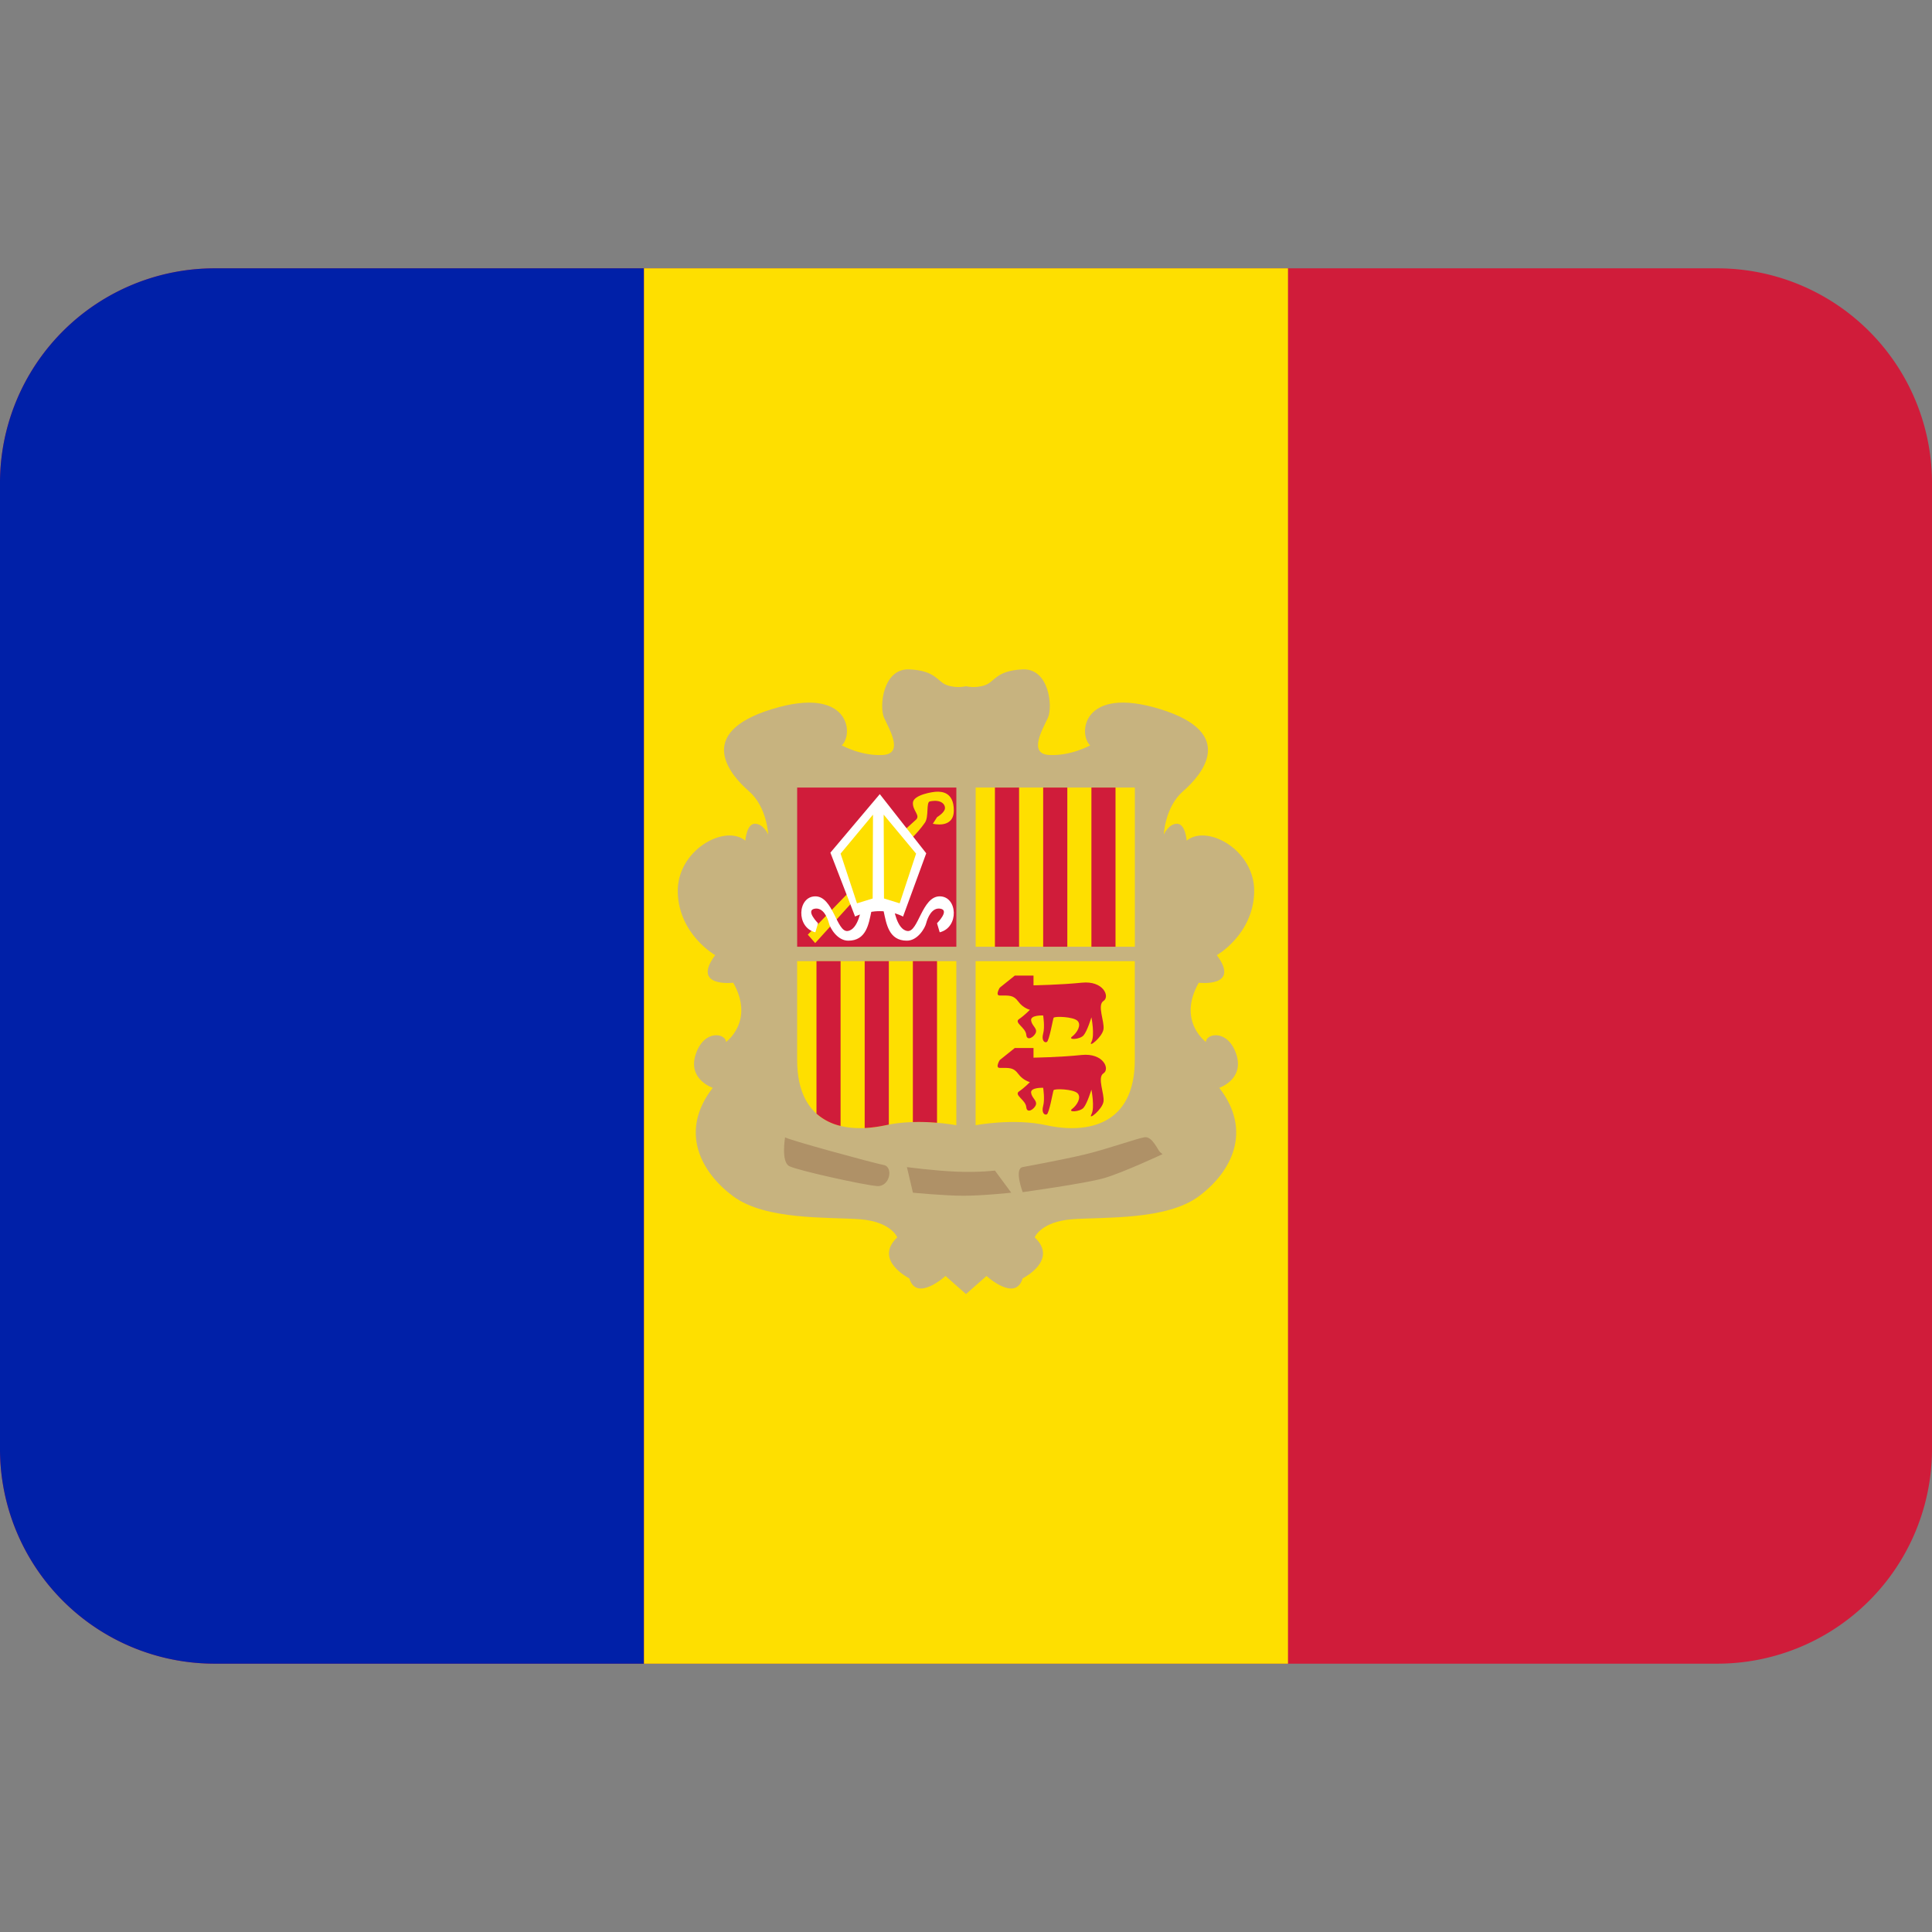 <svg xmlns="http://www.w3.org/2000/svg" viewBox="0 0 45 45"><rect x="0" y="0" width="45" height="45" fill="#808080" stroke="none"/><defs><clipPath id="a"><path d="M0 36h36V0H0v36z"/></clipPath></defs><g clip-path="url(#a)" transform="matrix(1.25 0 0 -1.25 0 45)"><path d="M36 9a4 4 0 0 0-4-4H4a4 4 0 0 0-4 4v18a4 4 0 0 0 4 4h28a4 4 0 0 0 4-4V9z" fill="#d01c3a"/><path d="M4 31a4 4 0 0 1-4-4V9a4 4 0 0 1 4-4h8v26H4z" fill="#0020a8"/><path d="M24 5H12v26h12V5z" fill="#fedf00"/><path d="M23.035 16.36c-.159.471-.564.381-.564.224 0 0-.539.39-.134 1.104 0 0 .786-.093.337.514 0 0 .673.382.696 1.168.022.787-.876 1.281-1.258.966 0 0-.022.315-.18.315-.157 0-.247-.202-.247-.202s.023.516.36.808c.337.292 1.033 1.08-.428 1.53-1.46.448-1.527-.474-1.303-.676 0 0-.359-.2-.763-.179-.405.022-.114.493-.023.697.09.202.023.92-.473.898-.493-.023-.516-.225-.695-.292-.18-.067-.36-.022-.36-.022s-.18-.045-.36.022c-.179.067-.202.27-.696.292-.495.022-.562-.696-.472-.898.09-.204.382-.675-.023-.697-.404-.022-.764.18-.764.18.225.201.158 1.123-1.303.674-1.46-.45-.764-1.237-.427-1.529.337-.292.36-.808.36-.808s-.09.202-.248.202c-.157 0-.179-.315-.179-.315-.382.315-1.28-.179-1.259-.966.023-.786.697-1.168.697-1.168-.45-.607.337-.514.337-.514.404-.715-.135-1.104-.135-1.104 0 .157-.404.247-.563-.225-.16-.472.316-.629.316-.629-.629-.81-.225-1.573.382-2.022.607-.45 1.775-.383 2.36-.427.584-.045.696-.337.696-.337-.449-.428.225-.765.225-.765.134-.449.674.045.674.045l.382-.337.382.337s.54-.494.673-.045c0 0 .675.337.225.765 0 0 .113.292.697.337.584.044 1.753-.023 2.36.427.606.45 1.01 1.212.382 2.022 0 0 .475.157.316.63" fill="#c7b37f"/><path d="M17.82 21.325h-2.966v-2.966h2.966v2.966z" fill="#d01c3a"/><path d="M15.933 19.494l-.881-.91.138-.157.743.82v.247zm1.449 1.157s.391-.102.391.247c0 .35-.234.35-.312.35-.079 0-.439-.058-.45-.203-.01-.147.141-.237.06-.316-.082-.078-.303-.272-.303-.272l.131-.157s.188.157.337.373c.075.111.018.378.09.394.213.044.292-.057.281-.136-.012-.078-.146-.157-.146-.157l-.079-.123z" fill="#fedf00"/><path d="M16.652 19.09s.056-.416.258-.438c.202-.023.27.646.6.646.333 0 .367-.58 0-.67l-.05.169s.237.236.068.27c-.168.034-.247-.18-.27-.27-.022-.09-.157-.325-.36-.325-.336 0-.381.309-.432.547-.05.239.186.07.186.07m-.6.001s-.056-.416-.259-.438c-.202-.023-.269.646-.6.646-.332 0-.366-.58 0-.67l.05.169s-.236.236-.067.27c.168.034.247-.18.27-.27.022-.09.156-.325.36-.325.336 0 .381.309.431.547.051.239-.185.07-.185.07" fill="#fff"/><path d="M16.394 21.202l.865-1.102-.432-1.179s-.175.101-.433.101c-.26 0-.461-.1-.461-.1l-.46 1.19.92 1.09z" fill="#fff"/><path d="M16.466 20.82l.604-.726-.306-.926-.292.09-.006 1.562zm-.199 0l-.604-.726.306-.926.292.09.006 1.562zm-1.413-2.73v-1.843c0-1.214.886-1.381 1.648-1.214.614.136 1.318 0 1.318 0v3.057h-2.966z" fill="#fedf00"/><path d="M16.502 15.033l.06.012v3.045h-.45v-3.109c.131.006.262.025.39.052m.958.047v3.01h-.45v-2.998c.166.005.32-.002.45-.013m-1.797-.059v3.07h-.449v-2.841a1.01 1.01 0 0 1 .45-.229" fill="#d01c3a"/><path d="M18.18 21.325h2.966v-2.966H18.18v2.966z" fill="#fedf00"/><path d="M18.989 18.359h-.45v2.966h.45v-2.966zm.899 0h-.45v2.966h.45v-2.966zm.898 0h-.449v2.966h.449v-2.966z" fill="#d01c3a"/><path d="M21.145 18.09v-1.843c0-1.214-.886-1.381-1.648-1.214-.614.136-1.318 0-1.318 0v3.057h2.966z" fill="#fedf00"/><path d="M18.629 17.596l.28.225h.349v-.181s.495.008.899.049c.405.042.529-.262.405-.34-.123-.08.022-.383 0-.528-.023-.147-.292-.36-.225-.237.067.124 0 .46 0 .46s-.078-.258-.146-.336c-.068-.08-.303-.09-.213-.022.089.067.179.213.1.292-.078.078-.43.09-.446.056-.014-.034-.081-.426-.126-.45-.046-.022-.102.034-.068.157.034.125 0 .337 0 .337s-.236.012-.225-.09c.012-.1.113-.145.09-.224-.023-.078-.168-.18-.18-.045-.011.135-.235.225-.134.292.1.067.202.173.202.173s-.126.029-.216.153c-.09.123-.166.113-.346.113-.09 0 0 .146 0 .146m0-1.349l.28.225h.349v-.18s.495.007.899.05c.405.04.529-.263.405-.342-.123-.079.022-.382 0-.528-.023-.146-.292-.359-.225-.237.067.124 0 .461 0 .461s-.078-.258-.146-.337c-.068-.079-.303-.09-.213-.022.089.067.179.214.1.292-.078.078-.43.09-.446.056-.014-.034-.081-.426-.126-.45-.046-.02-.102.034-.068.158.034.124 0 .337 0 .337s-.236.011-.225-.09c.012-.1.113-.146.09-.224-.023-.079-.168-.18-.18-.045-.011.134-.235.225-.134.292.1.067.202.173.202.173s-.126.03-.216.152c-.09.124-.166.113-.346.113-.09 0 0 .146 0 .146" fill="#d01c3a"/><path d="M14.63 14.809c0-.033 1.651-.482 1.836-.517.186-.033.118-.415-.129-.392-.248.02-1.472.29-1.629.37-.158.079-.079.539-.079.539m2.27-.556s.495-.067.92-.085c.428-.017.72.02.72.02l.304-.412s-.528-.057-.888-.057-.944.057-.944.057l-.112.477zm2.157 0s.708.129 1.136.23c.426.1.988.303 1.135.326.145.022.247-.242.29-.278l.045-.037s-.741-.347-1.1-.45c-.36-.1-1.506-.258-1.506-.258s-.164.437 0 .467" fill="#af9167"/></g></svg>